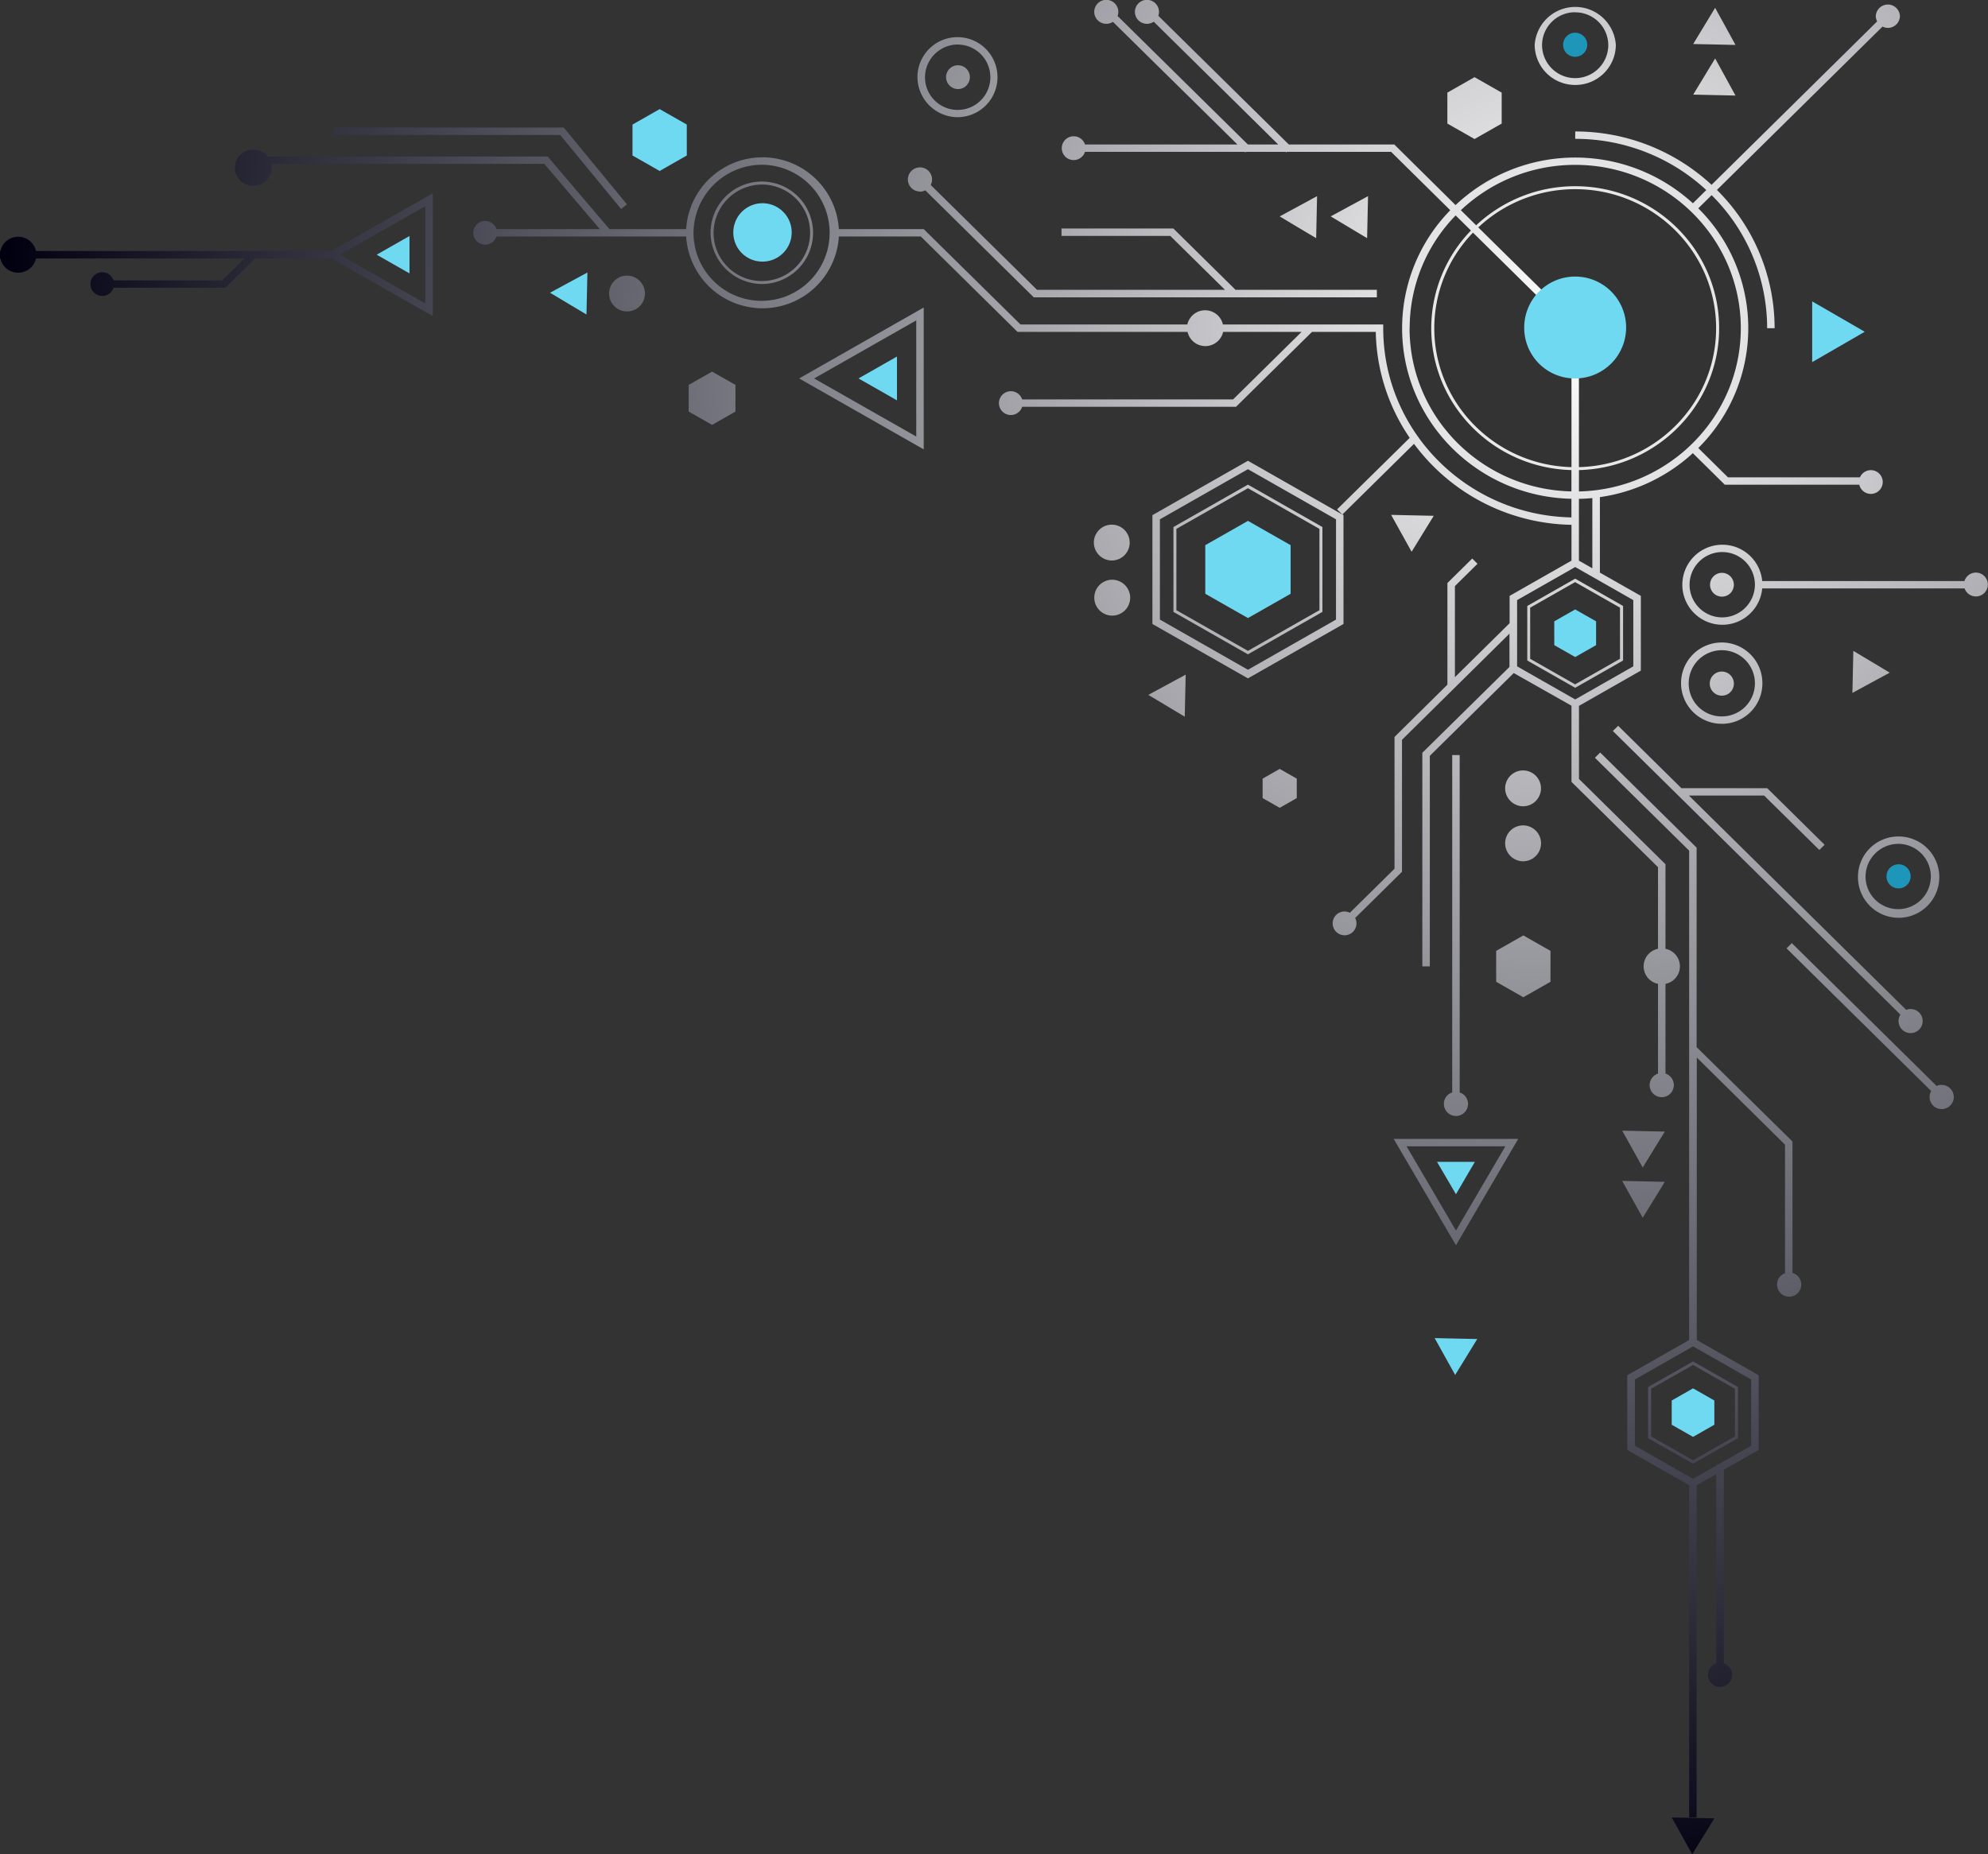 <svg xmlns="http://www.w3.org/2000/svg" xmlns:xlink="http://www.w3.org/1999/xlink" viewBox="0 0 684.39 638.5"><rect x="0" y="0" width="684.39" height="638.5" fill="#333333" stroke="none"/><defs><style>.cls-1{fill:#1e96ba;}.cls-2{fill:#70d9f2;}.cls-3{fill:url(#radial-gradient);}.cls-4{fill:url(#radial-gradient-2);}.cls-5{fill:url(#radial-gradient-3);}.cls-6{fill:url(#radial-gradient-4);}.cls-7{fill:url(#radial-gradient-5);}.cls-8{fill:url(#radial-gradient-6);}.cls-9{fill:url(#radial-gradient-7);}.cls-10{fill:url(#radial-gradient-8);}.cls-11{fill:url(#radial-gradient-9);}.cls-12{fill:url(#radial-gradient-10);}.cls-13{fill:url(#radial-gradient-11);}.cls-14{fill:url(#radial-gradient-12);}.cls-15{fill:url(#radial-gradient-13);}.cls-16{fill:url(#radial-gradient-14);}.cls-17{fill:url(#radial-gradient-15);}.cls-18{fill:url(#radial-gradient-16);}.cls-19{fill:url(#radial-gradient-17);}.cls-20{fill:url(#radial-gradient-18);}.cls-21{fill:url(#radial-gradient-19);}.cls-22{fill:url(#radial-gradient-20);}.cls-23{fill:url(#radial-gradient-21);}.cls-24{fill:url(#radial-gradient-22);}.cls-25{fill:url(#radial-gradient-23);}.cls-26{fill:url(#radial-gradient-24);}.cls-27{fill:url(#radial-gradient-25);}.cls-28{fill:url(#radial-gradient-26);}.cls-29{fill:url(#radial-gradient-27);}.cls-30{fill:url(#radial-gradient-28);}.cls-31{fill:url(#radial-gradient-29);}.cls-32{fill:url(#radial-gradient-30);}.cls-33{fill:url(#radial-gradient-31);}.cls-34{fill:url(#radial-gradient-32);}.cls-35{fill:url(#radial-gradient-33);}.cls-36{fill:url(#radial-gradient-34);}.cls-37{fill:url(#radial-gradient-35);}.cls-38{fill:url(#radial-gradient-36);}.cls-39{fill:url(#radial-gradient-37);}.cls-40{fill:url(#radial-gradient-38);}.cls-41{fill:url(#radial-gradient-39);}.cls-42{fill:url(#radial-gradient-40);}.cls-43{fill:url(#radial-gradient-41);}</style><radialGradient id="radial-gradient" cx="1532.69" cy="-1239.6" r="538.49" gradientTransform="translate(2073.07 -1126.09) rotate(180)" gradientUnits="userSpaceOnUse"><stop offset="0" stop-color="#ffffff16"/><stop offset="1" stop-color="#0012"/></radialGradient><radialGradient id="radial-gradient-2" cx="1532.7" cy="-1239.59" r="538.49" xlink:href="#radial-gradient"/><radialGradient id="radial-gradient-3" cx="1532.68" cy="-1239.6" r="538.52" xlink:href="#radial-gradient"/><radialGradient id="radial-gradient-4" cx="1532.7" cy="-1239.6" r="538.48" xlink:href="#radial-gradient"/><radialGradient id="radial-gradient-5" cx="1532.7" cy="-1239.6" r="538.47" xlink:href="#radial-gradient"/><radialGradient id="radial-gradient-6" cx="1532.7" cy="-1239.6" r="538.48" xlink:href="#radial-gradient"/><radialGradient id="radial-gradient-7" cx="1532.68" cy="-1239.6" r="538.51" xlink:href="#radial-gradient"/><radialGradient id="radial-gradient-8" cx="1532.71" cy="-1239.6" r="538.44" xlink:href="#radial-gradient"/><radialGradient id="radial-gradient-9" cx="1532.69" cy="-1239.61" r="538.44" xlink:href="#radial-gradient"/><radialGradient id="radial-gradient-10" cx="1532.7" cy="-1239.6" r="538.49" xlink:href="#radial-gradient"/><radialGradient id="radial-gradient-11" cx="1532.69" cy="-1239.59" r="538.48" xlink:href="#radial-gradient"/><radialGradient id="radial-gradient-12" cx="1532.69" cy="-1239.6" r="538.5" xlink:href="#radial-gradient"/><radialGradient id="radial-gradient-13" cx="1532.67" cy="-1239.61" r="538.56" xlink:href="#radial-gradient"/><radialGradient id="radial-gradient-14" cx="1532.69" cy="-1239.6" r="538.42" xlink:href="#radial-gradient"/><radialGradient id="radial-gradient-15" cx="1532.7" cy="-1239.6" r="538.48" xlink:href="#radial-gradient"/><radialGradient id="radial-gradient-16" cx="1532.69" cy="-1239.6" r="538.48" xlink:href="#radial-gradient"/><radialGradient id="radial-gradient-17" cx="1532.7" cy="-1239.6" r="538.48" xlink:href="#radial-gradient"/><radialGradient id="radial-gradient-18" cx="1532.7" cy="-1239.62" r="538.45" xlink:href="#radial-gradient"/><radialGradient id="radial-gradient-19" cx="1532.7" cy="-1239.6" r="538.46" xlink:href="#radial-gradient"/><radialGradient id="radial-gradient-20" cx="1532.7" cy="-1239.6" r="538.48" xlink:href="#radial-gradient"/><radialGradient id="radial-gradient-21" cx="1532.69" cy="-1239.59" r="538.53" xlink:href="#radial-gradient"/><radialGradient id="radial-gradient-22" cx="1532.7" cy="-1239.59" r="538.49" xlink:href="#radial-gradient"/><radialGradient id="radial-gradient-23" cx="1532.7" cy="-1239.59" r="538.49" xlink:href="#radial-gradient"/><radialGradient id="radial-gradient-24" cx="1532.7" cy="-1239.58" r="538.51" xlink:href="#radial-gradient"/><radialGradient id="radial-gradient-25" cx="1532.7" cy="-1239.6" r="538.48" xlink:href="#radial-gradient"/><radialGradient id="radial-gradient-26" cx="1532.7" cy="-1239.6" r="538.5" xlink:href="#radial-gradient"/><radialGradient id="radial-gradient-27" cx="1532.71" cy="-1239.61" r="538.43" xlink:href="#radial-gradient"/><radialGradient id="radial-gradient-28" cx="1532.7" cy="-1239.6" r="538.47" xlink:href="#radial-gradient"/><radialGradient id="radial-gradient-29" cx="1532.7" cy="-1239.6" r="538.48" xlink:href="#radial-gradient"/><radialGradient id="radial-gradient-30" cx="1532.7" cy="-1239.6" r="538.47" xlink:href="#radial-gradient"/><radialGradient id="radial-gradient-31" cx="1532.7" cy="-1239.6" r="538.48" xlink:href="#radial-gradient"/><radialGradient id="radial-gradient-32" cx="1532.69" cy="-1239.6" r="538.49" xlink:href="#radial-gradient"/><radialGradient id="radial-gradient-33" cx="1532.69" cy="-1239.6" r="538.49" xlink:href="#radial-gradient"/><radialGradient id="radial-gradient-34" cx="1532.69" cy="-1239.59" r="538.46" xlink:href="#radial-gradient"/><radialGradient id="radial-gradient-35" cx="1532.69" cy="-1239.6" r="538.5" xlink:href="#radial-gradient"/><radialGradient id="radial-gradient-36" cx="1532.7" cy="-1239.6" r="538.48" xlink:href="#radial-gradient"/><radialGradient id="radial-gradient-37" cx="1532.7" cy="-1239.6" r="538.48" xlink:href="#radial-gradient"/><radialGradient id="radial-gradient-38" cx="1532.7" cy="-1239.6" r="538.47" xlink:href="#radial-gradient"/><radialGradient id="radial-gradient-39" cx="1532.7" cy="-1239.6" r="538.48" xlink:href="#radial-gradient"/><radialGradient id="radial-gradient-40" cx="1532.69" cy="-1239.6" r="538.49" xlink:href="#radial-gradient"/><radialGradient id="radial-gradient-41" cx="1532.7" cy="-1239.59" r="538.49" xlink:href="#radial-gradient"/></defs><g id="Capa_2" data-name="Capa 2"><g id="Artboard_2" data-name="Artboard 2"><path class="cls-1" d="M649.45,301.81a4.15,4.15,0,1,1,4.15,4.09A4.11,4.11,0,0,1,649.45,301.81Z"/><polygon class="cls-2" points="641.95 114.24 632.9 119.47 623.86 124.69 623.86 114.24 623.86 103.78 632.9 109 641.95 114.24"/><path class="cls-1" d="M538.12,15.47a4.15,4.15,0,1,1,4.15,4.09A4.12,4.12,0,0,1,538.12,15.47Z"/><path class="cls-3" d="M262.5,97.79a17.64,17.64,0,1,0-17.88-17.63A17.78,17.78,0,0,0,262.5,97.79Zm0-34.25a16.62,16.62,0,1,1-16.85,16.62A16.76,16.76,0,0,1,262.5,63.54Z"/><path class="cls-4" d="M606.72,235.45a14,14,0,1,0-14,13.78A13.9,13.9,0,0,0,606.72,235.45Zm-25.37,0a11.4,11.4,0,1,1,11.4,11.24A11.34,11.34,0,0,1,581.35,235.45Z"/><path class="cls-5" d="M215.77,94.9a6.17,6.17,0,1,0,6.26,6.17A6.2,6.2,0,0,0,215.77,94.9Z"/><path class="cls-6" d="M87.28,63.93a6.23,6.23,0,0,0,6.26-6.18,6.43,6.43,0,0,0-.15-1.32h94l19.09,22.46H170.89a4.08,4.08,0,1,0,0,2.54h65.32a26.34,26.34,0,0,0,52.58,0H317l33.3,32.85h58.53a6.28,6.28,0,0,0,12.25,0h27l-23.58,23.26H351.89a4.1,4.1,0,1,0,0,2.54h73.62l26.16-25.8h21.95a66.79,66.79,0,0,0,11.69,36.49l0,0-25,24.62,1.8,1.78-32.49-18.51-32.89,18.73v37.47l32.89,18.73,32.89-18.73V177.35l-.37-.21,24.65-24.31A68.82,68.82,0,0,0,541,180.71v12.34l-21.3,12.13v9.41l-18.83,18.58V201.81l7.78-7.68-1.82-1.8-8.54,8.42v35l-18.21,18v45.38l-15.38,15.17a4.19,4.19,0,0,0-1.87-.45,4.1,4.1,0,1,0,4.15,4.09,4,4,0,0,0-.46-1.84l16.13-15.92V254.74l37-36.55v11.46l-30,29.56v73.54h2.58V260.26l28.89-28.5L541,243v26.23l29.79,29.38V326.7a6.16,6.16,0,0,0,0,12.08v30.9a4.16,4.16,0,1,0,2.57,0v-30.9a6.15,6.15,0,0,0,0-12.07V297.59l-29.78-29.37V243.05l21.3-12.14V205.18l-14.1-8v-26a59.78,59.78,0,0,0,32-15.14l11,10.86h46.3a4.09,4.09,0,1,0,.23-2.54H594.87l-10.22-10.09a58.09,58.09,0,0,0,0-82.54l4.6-4.53A64.55,64.55,0,0,1,608.36,113h2.57a67.07,67.07,0,0,0-19.86-47.6l57-56.24a4.14,4.14,0,0,0,6-3.64,4.16,4.16,0,0,0-8.31,0,4,4,0,0,0,.47,1.85l-57,56.27a68.91,68.91,0,0,0-46.94-18.37v2.54a66.3,66.3,0,0,1,45.12,17.63L582.8,70a60,60,0,0,0-81.71.62L480,49.75H443.69L398.77,5.44A4,4,0,0,0,399,4.1a4.15,4.15,0,0,0-8.3,0,4.13,4.13,0,0,0,4.15,4.1,4.26,4.26,0,0,0,2.34-.72l42.85,42.27H429.59L384.74,5.51A4.15,4.15,0,0,0,385,4.1a4.15,4.15,0,0,0-8.3,0,4.14,4.14,0,0,0,4.16,4.1,4.24,4.24,0,0,0,2.28-.68L426,49.75H373.52a4.1,4.1,0,1,0,0,2.54h55l.19.19.19-.19h13.73l.18.19.19-.19h35.91l20.36,20.1A58.12,58.12,0,0,0,482.69,113c0,32,26,58.07,58.29,58.75v6.41c-35.84-.68-64.8-29.64-64.79-65.16v-1.27H421a6.28,6.28,0,0,0-12.25,0H351.32L318,78.89H288.79a26.34,26.34,0,0,0-52.58,0H209.8l-21.26-25H92.16a6.28,6.28,0,0,0-4.88-2.31,6.18,6.18,0,1,0,0,12.35ZM459.93,213.35l-30.31,17.27-30.31-17.27V178.82l30.31-17.26,30.32,17.26Zm102.35,16.1-20,11.39-20-11.39V206.64l20-11.39,20,11.39Zm-14.1-33.77-4.62-2.63V171.76c1.56,0,3.1-.11,4.62-.26Zm-4.62-83.2L508.91,78.3a48.71,48.71,0,0,1,33.36-13.16c26.76,0,48.52,21.47,48.52,47.87,0,26-21.07,47.16-47.23,47.84ZM541,113.54v47.31c-26.16-.68-47.23-21.87-47.23-47.84A47.32,47.32,0,0,1,507.09,80.1Zm1.29-56.77c31.44,0,57,25.23,57,56.24,0,30.59-24.88,55.53-55.72,56.21v-7.35c26.73-.68,48.26-22.33,48.26-48.86,0-27-22.22-48.89-49.55-48.89a49.72,49.72,0,0,0-34.09,13.46l-5.27-5.2A57.21,57.21,0,0,1,542.27,56.77Zm-57,56.24a55.64,55.64,0,0,1,15.83-38.83l5.27,5.2A48.37,48.37,0,0,0,492.72,113c0,26.53,21.53,48.18,48.26,48.86v7.35C510.14,168.54,485.26,143.59,485.26,113ZM262.5,56.73a23.43,23.43,0,1,1-23.75,23.43A23.62,23.62,0,0,1,262.5,56.73Z"/><path class="cls-7" d="M524.42,296.57a6.18,6.18,0,1,0-6.26-6.17A6.22,6.22,0,0,0,524.42,296.57Z"/><path class="cls-8" d="M524.42,277.63a6.17,6.17,0,1,0-6.26-6.17A6.22,6.22,0,0,0,524.42,277.63Z"/><path class="cls-9" d="M382.82,199.62a6.18,6.18,0,1,0,6.26,6.17A6.23,6.23,0,0,0,382.82,199.62Z"/><path class="cls-10" d="M382.82,193a6.17,6.17,0,1,0-6.25-6.17A6.21,6.21,0,0,0,382.82,193Z"/><path class="cls-11" d="M596.9,235.45a4.15,4.15,0,1,0-4.15,4.09A4.12,4.12,0,0,0,596.9,235.45Z"/><path class="cls-12" d="M542.27,29.25a13.89,13.89,0,0,0,14-13.78,14,14,0,0,0-27.94,0A13.89,13.89,0,0,0,542.27,29.25Zm0-25a11.34,11.34,0,0,1,11.4,11.25,11.4,11.4,0,0,1-22.8,0A11.35,11.35,0,0,1,542.27,4.22Z"/><path class="cls-13" d="M639.63,301.81a14,14,0,1,0,14-13.78A13.89,13.89,0,0,0,639.63,301.81Zm14-11.24a11.24,11.24,0,1,1-11.4,11.24A11.33,11.33,0,0,1,653.6,290.57Z"/><path class="cls-14" d="M329.84,40.35a13.78,13.78,0,1,0-14-13.78A13.89,13.89,0,0,0,329.84,40.35Zm0-25a11.25,11.25,0,1,1-11.4,11.25A11.35,11.35,0,0,1,329.84,15.32Z"/><path class="cls-15" d="M329.85,30.67a4.1,4.1,0,1,0-4.16-4.1A4.13,4.13,0,0,0,329.85,30.67Z"/><path class="cls-16" d="M592.75,197.25a4.1,4.1,0,1,0,4.15,4.1A4.12,4.12,0,0,0,592.75,197.25Z"/><path class="cls-17" d="M316.67,66a4.17,4.17,0,0,0,1.87-.46l37.35,36.85H474V99.8H425.35L403.94,78.68h-38.5v2.55h37.44L421.71,99.8H357l-36.6-36.11a3.93,3.93,0,0,0,.47-1.84,4.16,4.16,0,1,0-4.16,4.1Z"/><path class="cls-18" d="M668.45,373.56a4.21,4.21,0,0,0-1.74.38l-49.86-49.19-1.82,1.8,49.8,49.13a4,4,0,0,0-.54,2,4.16,4.16,0,1,0,4.16-4.1Z"/><path class="cls-19" d="M617.08,438.28V393.06l-33-32.5V291.88l-33.2-32.76-1.82,1.8,32.45,32V461.42l-21.3,12.13v25.73l21.3,12.13v114.4h2.57V511.42l6.78-3.86v65.21a4.15,4.15,0,1,0,2.58,0V506.09l12-6.81V473.55l-21.3-12.13V364.15l30.37,30v44.26a4.17,4.17,0,1,0,2.58-.09Zm-14.22,59.54-11.39,6.49h-.56v.31l-8.06,4.6-20-11.4V475l20-11.4,20,11.4Z"/><polygon class="cls-20" points="561.99 412.98 565.52 419.32 569.33 413.13 573.13 406.95 565.8 406.79 558.46 406.63 561.99 412.98"/><polygon class="cls-2" points="189.36 100.8 195.63 104.55 201.9 108.3 202.06 101.07 202.22 93.84 195.79 97.31 189.36 100.8"/><polygon class="cls-21" points="395.31 239.27 401.59 243.02 407.86 246.78 408.02 239.54 408.18 232.31 401.75 235.79 395.31 239.27"/><polygon class="cls-22" points="638.03 224.12 637.87 231.35 637.71 238.59 644.14 235.1 650.57 231.62 644.3 227.87 638.03 224.12"/><polygon class="cls-23" points="485.96 189.99 489.77 183.8 493.58 177.61 486.24 177.45 478.91 177.29 482.44 183.64 485.96 189.99"/><polygon class="cls-2" points="493.89 460.75 497.42 467.1 500.95 473.44 504.76 467.26 508.56 461.07 501.23 460.92 493.89 460.75"/><polygon class="cls-24" points="575.51 625.81 579.04 632.16 582.57 638.5 586.38 632.31 590.18 626.12 582.85 625.97 575.51 625.81"/><polygon class="cls-25" points="569.32 395.83 573.13 389.64 565.8 389.49 558.46 389.33 561.99 395.67 565.52 402.02 569.32 395.83"/><path class="cls-26" d="M567.38,477.61v17.61L582.85,504l15.46-8.81V477.61l-15.46-8.81Zm29.9,17-14.43,8.22-14.44-8.22V478.2L582.85,470l14.43,8.22Z"/><path class="cls-27" d="M404.23,181.33l-.26.15V210.7l25.65,14.61L455,210.84l.26-.14V181.48l-25.65-14.61Zm50,28.78-24.62,14-24.62-14v-28l24.62-14,24.62,14Z"/><polygon class="cls-28" points="516.97 42.55 516.97 31.89 507.62 26.57 498.27 31.89 498.27 42.55 507.62 47.87 516.97 42.55"/><polygon class="cls-29" points="434.67 268.11 434.67 274.81 440.55 278.16 446.43 274.81 446.43 268.11 440.55 264.76 434.67 268.11"/><polygon class="cls-30" points="237.09 132.54 237.09 141.72 245.14 146.3 253.19 141.72 253.19 132.54 245.14 127.96 237.09 132.54"/><path class="cls-31" d="M525.78,227.44l16.49,9.39,16.49-9.39V208.65l-16.49-9.39-16.49,9.39Zm1-18.2,15.46-8.8,15.46,8.8v17.61l-15.46,8.8-15.46-8.8Z"/><path class="cls-32" d="M499.94,260V376.18a4.05,4.05,0,0,0-2.86,3.87,4.15,4.15,0,1,0,5.43-3.87V260Z"/><polygon class="cls-2" points="129.68 87.7 135.32 90.92 140.97 94.13 140.97 87.7 140.97 81.27 135.32 84.48 129.68 87.7"/><path class="cls-33" d="M555.24,251.71l99,97.66a4,4,0,0,0-.64,2.17,4.15,4.15,0,1,0,4.15-4.1,4.24,4.24,0,0,0-1.52.29l-74.81-73.79h25.9l19,18.74,1.82-1.8L608.39,271.4H578.84l-21.77-21.48Z"/><polygon class="cls-34" points="453.26 74.78 453.41 67.54 446.98 71.03 440.55 74.51 446.82 78.27 453.1 82.01 453.26 74.78"/><polygon class="cls-35" points="470.8 74.78 470.96 67.54 464.52 71.03 458.1 74.51 464.37 78.26 470.64 82.01 470.8 74.78"/><polygon class="cls-36" points="597.46 15.47 593.96 9.08 590.45 2.69 586.68 8.92 582.9 15.16 590.18 15.31 597.46 15.47"/><polygon class="cls-37" points="597.46 32.9 593.96 26.51 590.46 20.12 586.68 26.35 582.9 32.58 590.18 32.74 597.46 32.9"/><path class="cls-38" d="M.13,89a6.23,6.23,0,0,0,6.12,4.9A6.24,6.24,0,0,0,12.38,89H84.17l-7.65,7.55H39.09a4.08,4.08,0,1,0,0,2.54h38.5L87.82,89h26.26L149,108.84V66.55L114.07,86.43H12.38a6.24,6.24,0,0,0-6.13-4.9,6.23,6.23,0,0,0-6.12,4.9H0V89ZM146.4,71v33.5L117,87.7Z"/><polygon class="cls-39" points="213.83 71.97 215.83 70.37 194.07 43.92 114.78 43.93 114.78 46.47 192.84 46.47 213.83 71.97"/><path class="cls-40" d="M606.66,200.08a13.78,13.78,0,1,0,0,2.54h69.68a4.11,4.11,0,1,0-.05-2.54Zm-13.91,12.51a11.25,11.25,0,1,1,11.4-11.24A11.33,11.33,0,0,1,592.75,212.59Z"/><polygon class="cls-41" points="515.07 327.42 515.07 338.07 524.42 343.39 533.77 338.07 533.77 327.42 524.42 322.1 515.07 327.42"/><polygon class="cls-2" points="227.09 58.87 236.44 53.54 236.43 42.89 227.09 37.57 217.74 42.9 217.74 53.54 227.09 58.87"/><path class="cls-42" d="M318,154.74V105.88l-42.89,24.43Zm-2.57-24.42v20l-35.17-20,35.17-20Z"/><path class="cls-43" d="M501.23,428.8l21.43-36.63H479.79Zm0-5.08-17-29h34Z"/><path class="cls-2" d="M252.45,80.16a10.05,10.05,0,1,1,10.05,9.92A10,10,0,0,1,252.45,80.16Z"/><path class="cls-2" d="M524.73,113a17.54,17.54,0,1,1,17.54,17.31A17.42,17.42,0,0,1,524.73,113Z"/><polygon class="cls-2" points="575.51 482.24 582.85 478.06 590.18 482.24 590.18 490.59 582.85 494.77 575.51 490.59 575.51 482.24"/><polygon class="cls-2" points="414.93 187.72 429.62 179.36 444.31 187.72 444.31 204.46 429.62 212.82 414.93 204.46 414.93 187.72"/><polygon class="cls-2" points="535.07 213.95 542.27 209.85 549.47 213.95 549.47 222.15 542.27 226.24 535.08 222.15 535.07 213.95"/><polygon class="cls-2" points="295.55 130.31 302.17 126.54 308.79 122.77 308.79 130.31 308.79 137.86 302.17 134.08 295.55 130.31"/><polygon class="cls-2" points="501.23 411.21 497.97 405.64 494.71 400.07 501.23 400.07 507.74 400.07 504.48 405.64 501.23 411.21"/></g></g></svg>